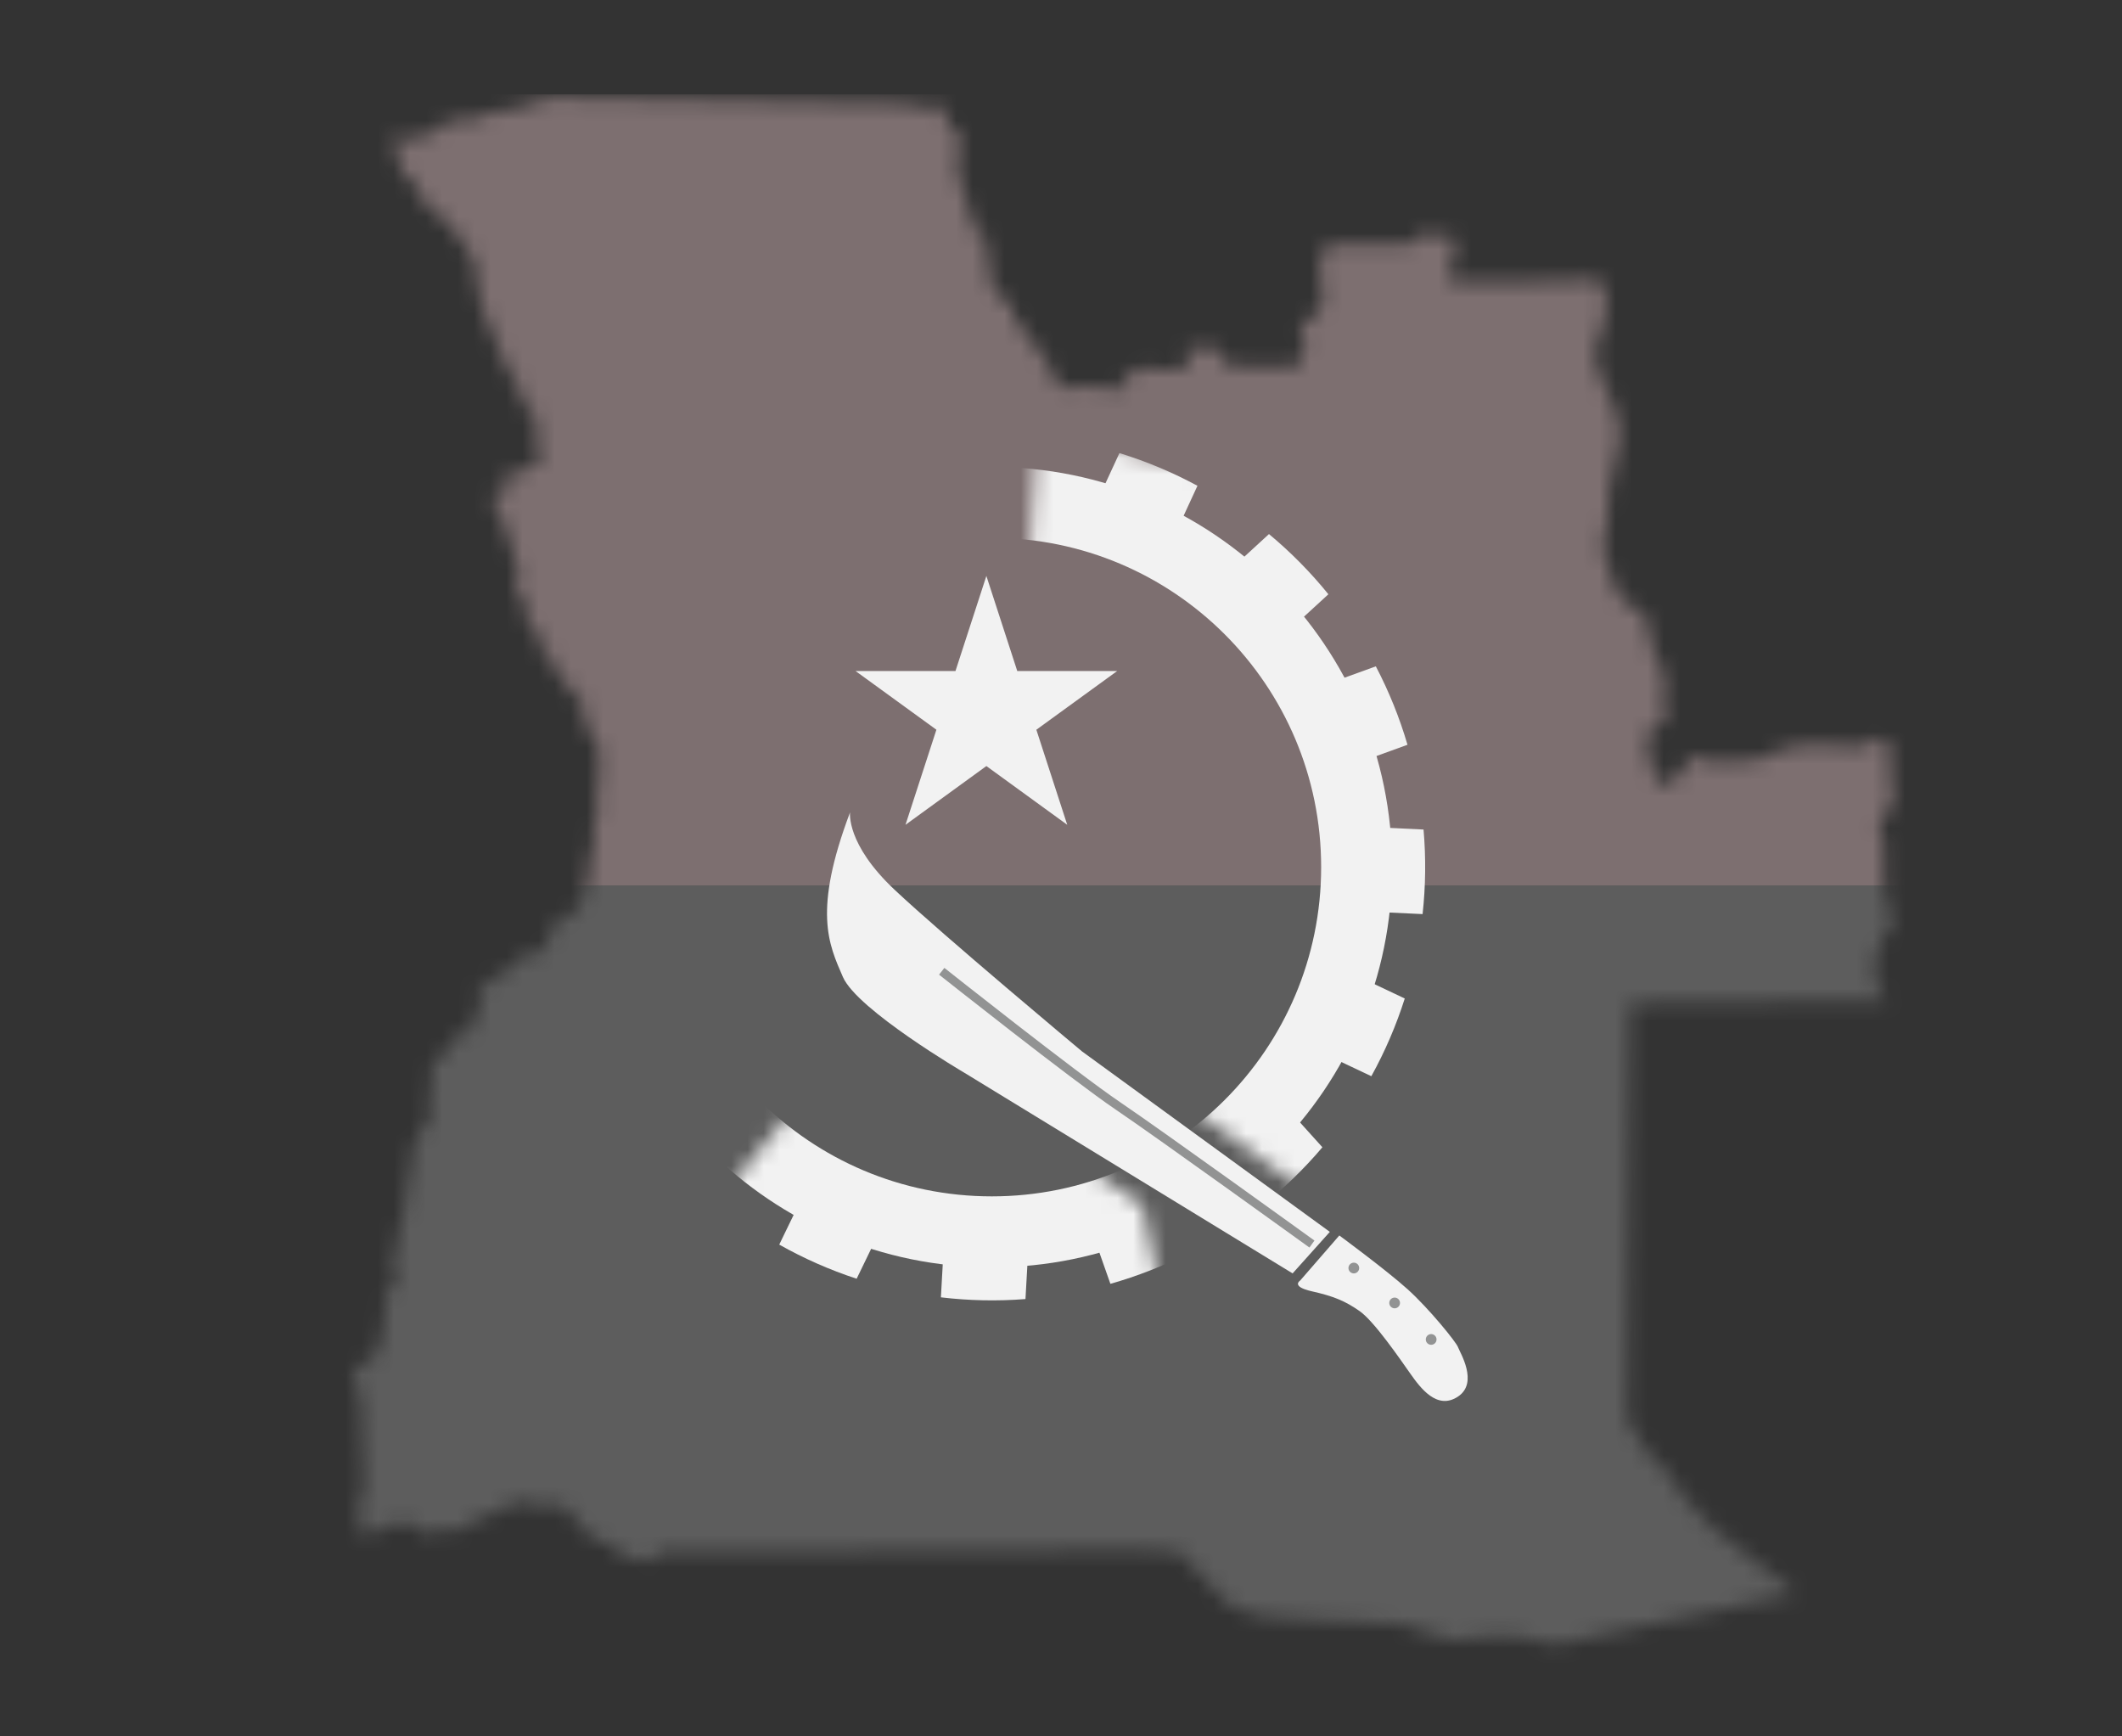 <svg width="132" height="108" viewBox="0 0 132 108" fill="none" xmlns="http://www.w3.org/2000/svg">
<rect x="0" y="0" width="132" height="108" fill="#333333" stroke="none"/>
<mask id="mask0_834_727" style="mask-type:luminance" maskUnits="userSpaceOnUse" x="21" y="6" width="97" height="97">
<path d="M24.277 8.881C24.277 8.656 24.464 8.619 25.101 8.694C25.737 8.769 26.868 8.357 27.164 8.095C27.46 7.833 27.834 7.459 28.096 7.496C28.358 7.533 28.77 7.528 29.182 7.493C29.594 7.459 29.894 7.159 30.568 7.01C31.242 6.86 31.167 6.86 31.541 6.822C31.916 6.785 31.392 7.097 32.403 6.66C33.414 6.223 33.189 6.298 33.826 6.186C34.462 6.073 34.462 6.073 34.462 6.073L56.331 6.448C56.331 6.448 56.781 6.536 57.155 6.66C57.53 6.785 57.305 6.76 57.792 6.66C58.279 6.56 58.615 6.66 58.615 6.66C58.615 6.66 58.803 6.897 58.803 7.047C58.803 7.196 58.84 7.421 58.99 7.646C59.14 7.87 59.065 7.945 59.252 8.133C59.439 8.32 59.664 8.507 59.776 8.544C59.889 8.582 60.226 8.245 59.889 8.582C59.552 8.919 59.627 9.48 59.664 9.742C59.702 10.005 59.552 10.116 59.552 10.491C59.552 10.865 59.627 11.053 59.776 11.352C59.926 11.651 59.956 11.988 60.035 12.288C60.113 12.588 60.376 12.925 60.376 13.149C60.376 13.373 60.376 13.561 60.376 13.561C60.376 13.561 60.6 13.935 60.638 14.122C60.675 14.31 60.9 14.609 60.9 14.609C60.9 14.609 61.087 14.234 61.2 14.609C61.312 14.983 61.237 15.245 61.2 15.47C61.162 15.694 61.536 15.47 61.649 15.732C61.761 15.994 61.461 16.256 61.461 16.593C61.461 16.93 61.662 17.417 61.674 17.529C61.687 17.641 61.986 18.203 61.986 18.203C61.986 18.203 62.21 18.303 62.31 18.402C62.41 18.503 62.31 18.49 62.46 18.677C62.61 18.864 62.785 18.889 62.834 18.927C62.885 18.964 63.034 18.852 62.997 19.238C62.959 19.625 63.122 19.875 63.371 20.187C63.621 20.499 63.808 20.648 63.958 20.836C64.108 21.023 64.182 21.235 64.27 21.385C64.358 21.535 64.358 21.609 64.469 21.672C64.582 21.734 64.695 21.821 64.695 21.821C64.695 21.821 64.969 22.134 65.094 22.458C65.219 22.782 65.481 23.307 65.568 23.481C65.655 23.656 65.88 24.093 66.23 24.117C66.579 24.143 66.829 24.018 67.241 24.006C67.653 23.993 68.751 24.087 68.939 24.121C69.126 24.155 69.487 24.218 69.612 24.218C69.737 24.218 69.825 24.267 69.887 24.13C69.949 23.993 69.825 23.531 69.937 23.394C70.049 23.257 70.412 23.157 70.523 23.169C70.636 23.182 70.698 22.832 71.085 22.832C71.472 22.832 71.285 22.982 71.921 23.032C72.559 23.082 72.97 22.957 73.17 22.907C73.37 22.857 73.757 22.883 73.819 22.857C73.881 22.832 74.081 22.708 74.056 22.471C74.031 22.233 73.47 21.934 73.919 21.772C74.368 21.609 75.529 21.497 75.729 21.697C75.929 21.896 76.141 22.62 76.353 22.732C76.565 22.845 80.709 22.832 80.759 22.807C80.809 22.782 80.934 22.171 80.959 22.047C80.984 21.922 80.921 21.659 81.046 21.522C81.171 21.385 81.333 21.26 81.196 20.998C81.058 20.736 80.896 20.611 80.934 20.424C80.971 20.237 80.884 20.05 81.034 19.987C81.183 19.925 81.795 19.763 81.945 19.563C82.095 19.363 82.307 18.577 82.307 18.452C82.307 18.328 82.182 18.003 82.182 17.703C82.182 17.404 82.095 17.304 82.095 16.955C82.095 16.605 82.082 16.306 82.132 16.169C82.182 16.031 82.082 15.832 82.307 15.607C82.532 15.383 82.332 15.283 82.868 15.233C83.405 15.183 87.799 15.254 87.987 15.15C88.173 15.046 88.173 14.534 88.461 14.547C88.748 14.559 89.584 14.684 89.884 14.696C90.183 14.709 90.583 14.796 90.57 15.046C90.558 15.296 89.983 17.242 90.195 17.479C90.408 17.716 99.445 17.392 99.445 17.392C99.445 17.392 99.869 17.866 99.957 18.665C100.044 19.463 99.632 20.624 99.532 20.823C99.433 21.023 99.12 21.896 99.208 22.196C99.295 22.495 99.582 23.681 99.869 24.117C100.156 24.555 100.431 25.416 100.481 25.615C100.531 25.815 100.855 26.227 100.756 27.237C100.656 28.248 100.257 29.471 100.107 30.332C99.957 31.193 99.97 31.867 99.97 32.466C99.97 33.065 99.72 33.526 99.707 33.913C99.695 34.3 99.819 34.413 99.882 34.787C99.944 35.161 100.094 35.261 100.169 35.623C100.244 35.985 100.294 36.297 100.431 36.497C100.568 36.696 100.843 37.22 101.068 37.432C101.293 37.644 101.492 37.757 101.804 37.882C102.116 38.006 102.503 38.381 102.578 39.005C102.653 39.629 102.553 39.853 102.79 40.328C103.028 40.802 103.614 41.85 103.577 42.486C103.539 43.123 103.477 43.721 103.477 43.996C103.477 44.27 103.73 44.82 103.578 44.932C103.427 45.044 102.715 45.106 102.603 45.531C102.491 45.956 102.428 46.442 102.479 46.792C102.528 47.141 102.715 47.315 102.79 47.69C102.865 48.064 103.002 48.426 103.053 48.626C103.103 48.825 103.477 48.8 103.527 48.751C103.577 48.701 104.126 48.489 104.226 48.426C104.326 48.364 104.55 48.052 104.7 47.865C104.85 47.677 104.887 47.365 105 47.303C105.112 47.241 105.187 47.053 105.449 47.079C105.711 47.103 106.198 47.303 106.66 47.39C107.122 47.477 107.509 47.34 107.571 47.303C107.634 47.265 108.32 47.34 108.557 47.34C108.794 47.34 109.656 47.216 109.868 47.091C110.08 46.966 109.83 47.053 110.317 46.829C110.804 46.604 111.565 46.354 112.115 46.354C112.664 46.354 113.563 46.267 113.775 46.305C113.987 46.342 114 46.305 114.199 46.367C114.399 46.429 114.449 46.479 114.674 46.442C114.898 46.404 114.948 46.217 115.235 46.354C115.522 46.492 115.597 46.517 115.709 46.504C115.822 46.492 116.072 46.442 116.271 46.292C116.471 46.142 116.184 46.005 116.833 45.943C117.482 45.88 117.494 45.98 117.494 46.429C117.494 46.879 117.557 47.47 117.594 47.562C117.632 47.652 117.545 47.927 117.594 48.226C117.644 48.526 117.707 48.875 117.719 49.225C117.731 49.574 117.844 49.474 117.719 49.799C117.594 50.123 117.457 50.335 117.432 50.435C117.407 50.535 116.833 51.184 116.883 51.646C116.933 52.107 117.258 52.831 117.258 52.831C117.258 52.831 117.133 53.156 117.157 53.455C117.183 53.755 117.183 54.815 117.207 55.364C117.232 55.913 117.569 56.687 117.657 56.887C117.744 57.086 117.882 57.323 117.719 57.498C117.557 57.673 117.295 57.91 117.083 58.409C116.87 58.908 116.745 59.22 116.733 59.37C116.721 59.52 116.621 59.732 116.621 59.969C116.621 60.206 116.633 60.593 116.671 60.792C116.708 60.992 116.708 61.204 116.745 61.279C116.783 61.354 117.133 61.803 117.17 61.878C117.207 61.953 117.258 62.153 117.258 62.24C117.258 62.328 101.629 62.377 101.629 62.377C101.629 62.377 101.392 62.302 101.38 62.589C101.368 62.876 101.23 88.133 101.23 88.295C101.23 88.457 101.38 88.595 101.655 88.969C101.929 89.344 102.341 90.18 102.491 90.379C102.641 90.579 103.04 90.816 103.352 91.115C103.664 91.415 103.889 91.702 103.951 91.939C104.014 92.176 104.113 92.288 104.812 93.174C105.511 94.061 106.323 94.809 106.56 95.046C106.797 95.283 111.491 98.927 111.491 98.927L111.678 99.114C111.678 99.114 97.061 102.222 96.849 102.272C96.637 102.321 94.652 101.86 94.39 101.81C94.128 101.76 93.703 101.697 93.017 101.76C92.33 101.822 91.756 101.822 91.469 101.897C91.182 101.972 90.982 102.022 90.62 102.034C90.258 102.047 90.134 101.972 89.559 101.797C88.985 101.622 88.473 101.473 87.924 101.261C87.375 101.049 87.1 100.961 86.514 100.974C85.927 100.986 82.219 100.812 81.72 100.749C81.221 100.687 78.737 100.637 78.288 100.499C77.838 100.362 76.515 99.888 76.478 99.838C76.44 99.788 73.569 96.756 73.345 96.531C73.12 96.307 61.012 96.482 61.012 96.482C61.012 96.482 42.114 96.531 41.802 96.531C41.49 96.531 41.452 96.357 41.19 96.594C40.928 96.83 40.466 97.08 40.292 97.093C40.117 97.105 39.88 97.055 39.73 97.018C39.58 96.981 39.081 96.943 38.944 96.868C38.806 96.793 38.432 96.581 38.357 96.432C38.282 96.282 38.07 96.044 38.07 96.044C38.07 96.044 38.057 96.044 37.795 95.982C37.533 95.919 37.57 96.044 36.959 95.72C36.347 95.396 35.873 94.485 35.561 94.173C35.249 93.861 35.024 93.649 34.749 93.636C34.475 93.624 34.312 93.536 34.238 93.624C34.163 93.711 33.726 93.724 33.651 93.699C33.576 93.674 33.189 93.499 32.977 93.474C32.765 93.449 32.415 93.35 31.978 93.524C31.541 93.699 30.168 94.273 29.781 94.497C29.395 94.722 28.983 94.909 28.758 95.034C28.533 95.158 28.384 95.258 28.196 95.234C28.009 95.208 27.772 95.059 27.56 95.146C27.348 95.234 26.873 95.446 26.736 95.408C26.599 95.371 26.361 95.271 26.261 95.221C26.162 95.171 25.35 94.61 25.001 94.647C24.651 94.685 24.114 95.034 23.79 95.109C23.465 95.184 23.054 95.371 22.854 95.408C22.654 95.446 22.28 95.258 22.28 95.258C22.28 95.258 22.367 94.834 22.355 94.709C22.342 94.584 22.355 93.15 22.355 93.112C22.355 93.075 22.454 92.9 22.592 92.7C22.729 92.5 22.629 92.526 22.629 92.126C22.629 91.727 22.442 87.209 22.429 87.047C22.417 86.885 22.504 86.785 22.404 86.661C22.305 86.536 21.805 85.975 21.98 85.5C22.155 85.026 22.604 84.751 22.816 84.701C23.029 84.652 23.266 84.377 23.316 84.277C23.366 84.177 23.403 83.866 23.465 83.803C23.528 83.741 23.64 83.503 23.678 83.404C23.715 83.304 23.79 83.117 23.802 82.967C23.815 82.817 23.753 82.717 23.802 82.543C23.852 82.368 23.94 82.056 23.94 81.918C23.94 81.782 23.927 81.507 23.94 81.407C23.952 81.307 23.902 81.207 23.977 81.033C24.052 80.858 23.828 80.397 23.99 80.347C24.152 80.296 24.477 80.097 24.614 79.972C24.751 79.847 24.951 79.76 24.876 79.623C24.801 79.486 24.402 79.548 24.364 79.423C24.327 79.298 24.339 78.824 24.402 78.687C24.464 78.549 24.489 78.026 24.589 77.925C24.689 77.826 24.714 77.863 24.701 77.701C24.689 77.539 24.564 77.664 24.651 77.264C24.739 76.865 25.063 75.455 25.151 75.18C25.238 74.906 25.25 74.294 25.275 74.07C25.3 73.845 25.175 73.808 25.35 73.571C25.525 73.333 25.488 73.171 25.5 72.959C25.512 72.747 25.488 72.398 25.562 72.273C25.637 72.148 25.725 71.986 25.712 71.923C25.7 71.861 25.575 71.961 25.587 71.736C25.6 71.511 25.85 70.85 26.024 70.576C26.199 70.301 26.486 69.902 26.536 69.877C26.586 69.852 26.648 69.877 26.698 69.764C26.748 69.653 26.748 69.602 26.748 69.365C26.748 69.128 26.648 68.379 26.723 68.08C26.798 67.781 26.936 66.87 26.936 66.757C26.936 66.645 26.723 66.395 26.823 66.233C26.923 66.071 27.734 65.434 27.909 65.235C28.084 65.035 28.259 64.399 28.421 64.362C28.583 64.324 28.608 64.386 28.695 64.324C28.783 64.261 28.808 64.186 28.92 64.186C29.032 64.186 29.207 64.186 29.27 64.099C29.332 64.012 29.295 64.049 29.357 63.837C29.419 63.625 29.594 62.827 29.744 62.639C29.894 62.452 30.056 62.265 30.019 62.115C29.981 61.965 29.657 62.003 29.657 61.878C29.657 61.753 30.069 61.354 30.231 61.192C30.393 61.03 30.618 60.867 30.793 60.805C30.967 60.743 31.117 60.743 31.292 60.593C31.467 60.443 31.891 59.969 32.066 59.832C32.24 59.694 32.515 59.432 32.677 59.382C32.84 59.333 33.439 59.37 33.576 59.257C33.713 59.145 33.938 58.883 34 58.709C34.063 58.534 34.25 57.822 34.375 57.623C34.5 57.423 34.6 57.323 34.762 57.236C34.924 57.149 35.211 57.124 35.361 56.999C35.511 56.874 35.935 56.612 36.035 56.4C36.135 56.188 36.073 55.813 36.21 55.601C36.347 55.389 36.472 55.289 36.497 55.202C36.522 55.115 36.584 54.84 36.609 54.678C36.634 54.516 36.522 54.416 36.559 54.266C36.597 54.116 36.959 52.606 36.971 52.182C36.984 51.758 36.884 51.221 36.996 51.009C37.109 50.797 37.171 50.51 37.171 50.373C37.171 50.236 37.171 49.961 37.146 49.849C37.121 49.736 37.059 49.636 37.059 49.537C37.059 49.437 37.084 49.362 37.158 49.237C37.233 49.112 37.271 47.889 37.271 47.84C37.271 47.79 37.158 47.708 37.196 47.562C37.233 47.415 37.283 47.365 37.308 47.178C37.333 46.991 37.271 46.504 37.171 46.317C37.071 46.13 36.659 45.419 36.484 45.194C36.31 44.969 36.26 44.57 36.272 44.345C36.285 44.121 36.522 44.158 36.322 43.859C36.123 43.559 34.974 42.249 34.974 42.249L34.512 41.687C34.512 41.687 34.487 41.076 34.387 40.976C34.288 40.877 33.851 40.814 33.713 40.39C33.576 39.966 33.663 39.666 33.364 39.292C33.064 38.918 32.765 38.543 32.765 38.543C32.765 38.543 32.777 37.707 32.69 37.545C32.602 37.383 32.041 36.634 32.041 36.396C32.041 36.16 32.303 35.723 32.253 35.486C32.203 35.249 31.492 32.928 31.392 32.69C31.292 32.453 30.942 31.792 30.88 31.617C30.817 31.442 30.655 31.468 30.68 31.193C30.705 30.919 31.442 29.421 31.704 29.234C31.966 29.047 32.178 28.897 32.191 29.009C32.203 29.122 31.941 29.496 31.804 29.646C31.666 29.796 31.08 30.457 31.03 30.706C30.98 30.956 30.955 31.093 31.242 30.769C31.529 30.444 31.841 29.958 32.053 29.783C32.266 29.608 32.478 29.122 32.64 29.072C32.802 29.022 33.551 28.872 33.663 28.535C33.776 28.198 33.539 27.886 33.476 27.649C33.414 27.412 33.189 27.1 33.252 26.801C33.314 26.501 33.426 26.363 33.451 26.127C33.476 25.89 32.59 25.278 32.49 24.991C32.39 24.704 32.303 24.105 32.215 23.881C32.128 23.656 31.729 23.294 31.591 23.007C31.454 22.72 29.831 18.927 29.831 18.789C29.831 18.652 30.019 18.627 30.006 18.552C29.994 18.477 29.831 18.39 29.756 18.24C29.682 18.091 29.532 16.493 29.482 16.156C29.432 15.819 27.897 13.947 27.784 13.785C27.672 13.623 27.335 13.411 27.023 13.199C26.711 12.987 26.573 12.949 26.511 12.725C26.449 12.5 25.725 11.327 25.637 11.215C25.55 11.102 24.814 10.728 24.863 10.403C24.913 10.079 25.026 10.042 24.913 9.855C24.801 9.667 24.277 8.881 24.277 8.881Z" fill="white"/>
</mask>
<g mask="url(#mask0_834_727)">
<path d="M121.151 55.074H16.819V5.869H121.151V55.074Z" fill="#ECC8CC" fill-opacity="0.4"/>
<path d="M121.151 103.689H16.819V55.075H121.151V103.689Z" fill="#9B9B9B" fill-opacity="0.4"/>
</g>
<path d="M83.313 76.844L80.875 79.65C80.875 79.65 80.273 80.017 81.609 80.318C82.946 80.618 83.681 80.919 84.582 81.553C85.485 82.188 87.088 84.526 87.723 85.428C88.358 86.329 89.393 87.732 90.696 86.864C91.999 85.995 90.797 84.092 90.696 83.791C90.596 83.491 88.892 81.387 87.556 80.184C86.22 78.982 83.313 76.844 83.313 76.844Z" fill="#F2F2F2"/>
<path d="M84.549 78.869C84.549 79.053 84.4 79.203 84.215 79.203C84.031 79.203 83.881 79.053 83.881 78.869C83.881 78.685 84.031 78.535 84.215 78.535C84.4 78.535 84.549 78.685 84.549 78.869Z" fill="#040606" fill-opacity="0.4"/>
<path d="M87.088 81.041C87.088 81.225 86.939 81.375 86.754 81.375C86.57 81.375 86.42 81.225 86.42 81.041C86.42 80.856 86.57 80.707 86.754 80.707C86.939 80.707 87.088 80.856 87.088 81.041Z" fill="#040606" fill-opacity="0.4"/>
<path d="M89.36 83.311C89.36 83.496 89.211 83.644 89.026 83.644C88.841 83.644 88.692 83.496 88.692 83.311C88.692 83.127 88.841 82.977 89.026 82.977C89.211 82.977 89.36 83.127 89.36 83.311Z" fill="#040606" fill-opacity="0.4"/>
<path d="M64.467 45.388L69.497 41.735H63.279L61.358 35.822L59.436 41.735H53.218L58.249 45.388L56.327 51.301L61.358 47.647L66.388 51.301L64.467 45.388Z" fill="#F2F2F2"/>
<path d="M52.879 50.525C52.879 50.525 52.611 52.484 55.64 55.334C58.669 58.184 67.311 65.398 67.311 65.398L82.723 76.62L80.407 79.203L60.006 66.734C60.006 66.734 53.324 62.816 52.433 60.767C51.542 58.719 50.562 56.67 52.879 50.525Z" fill="#F2F2F2"/>
<path d="M81.453 77.594C81.36 77.527 72.115 70.851 69.388 69.004C66.65 67.15 58.496 60.685 58.414 60.621L58.746 60.202C58.828 60.267 66.966 66.718 69.688 68.561C72.421 70.413 81.672 77.094 81.766 77.161L81.453 77.594Z" fill="#040606" fill-opacity="0.4"/>
<mask id="mask1_834_727" style="mask-type:luminance" maskUnits="userSpaceOnUse" x="43" y="27" width="49" height="59">
<path d="M44.415 75.017L49.939 68.248L63.925 36.453L64.549 27.013L81.119 30.439L89.227 40.995L91.364 58.095L89.137 68.07L81.766 74.483L73.369 68.427L67.084 72.241L71.067 74.95L72.389 81.374L55.106 85.438L43.346 78.826L44.415 75.017Z" fill="white"/>
</mask>
<g mask="url(#mask1_834_727)">
<path d="M61.698 74.412C50.385 74.412 41.213 65.244 41.213 53.933C41.213 42.623 50.385 33.454 61.698 33.454C73.012 33.454 82.183 42.623 82.183 53.933C82.183 65.244 73.012 74.412 61.698 74.412ZM61.698 29.041C47.946 29.041 36.798 40.185 36.798 53.933C36.798 67.681 47.946 78.826 61.698 78.826C75.45 78.826 86.598 67.681 86.598 53.933C86.598 40.185 75.45 29.041 61.698 29.041Z" fill="#F2F2F2"/>
<path d="M69.635 28.181L68.566 30.494L73.341 32.699L74.488 30.215C72.954 29.387 71.33 28.703 69.635 28.181Z" fill="#F2F2F2"/>
<path d="M78.937 33.218L77.06 34.941L80.618 38.812L82.633 36.962C81.536 35.607 80.3 34.351 78.937 33.218Z" fill="#F2F2F2"/>
<path d="M85.584 41.445L83.188 42.314L84.981 47.256L87.554 46.323C87.063 44.65 86.406 43.015 85.584 41.445Z" fill="#F2F2F2"/>
<path d="M88.552 51.595L86.006 51.475L85.759 56.727L88.493 56.855C88.683 55.123 88.706 53.361 88.552 51.595Z" fill="#F2F2F2"/>
<path d="M87.384 62.105L85.081 61.015L82.831 65.767L85.305 66.938C86.148 65.412 86.847 63.795 87.384 62.105Z" fill="#F2F2F2"/>
<path d="M82.261 71.357L80.554 69.465L76.649 72.985L78.481 75.018C79.847 73.933 81.115 72.71 82.261 71.357Z" fill="#F2F2F2"/>
<path d="M73.971 77.927L73.124 75.524L68.164 77.272L69.073 79.852C70.75 79.376 72.392 78.734 73.971 77.927Z" fill="#F2F2F2"/>
<path d="M63.79 80.799L63.933 78.256L58.682 77.961L58.529 80.692C60.26 80.898 62.022 80.938 63.79 80.799Z" fill="#F2F2F2"/>
<path d="M53.288 79.535L54.399 77.243L49.666 74.95L48.473 77.412C49.991 78.268 51.602 78.983 53.288 79.535Z" fill="#F2F2F2"/>
</g>
</svg>

